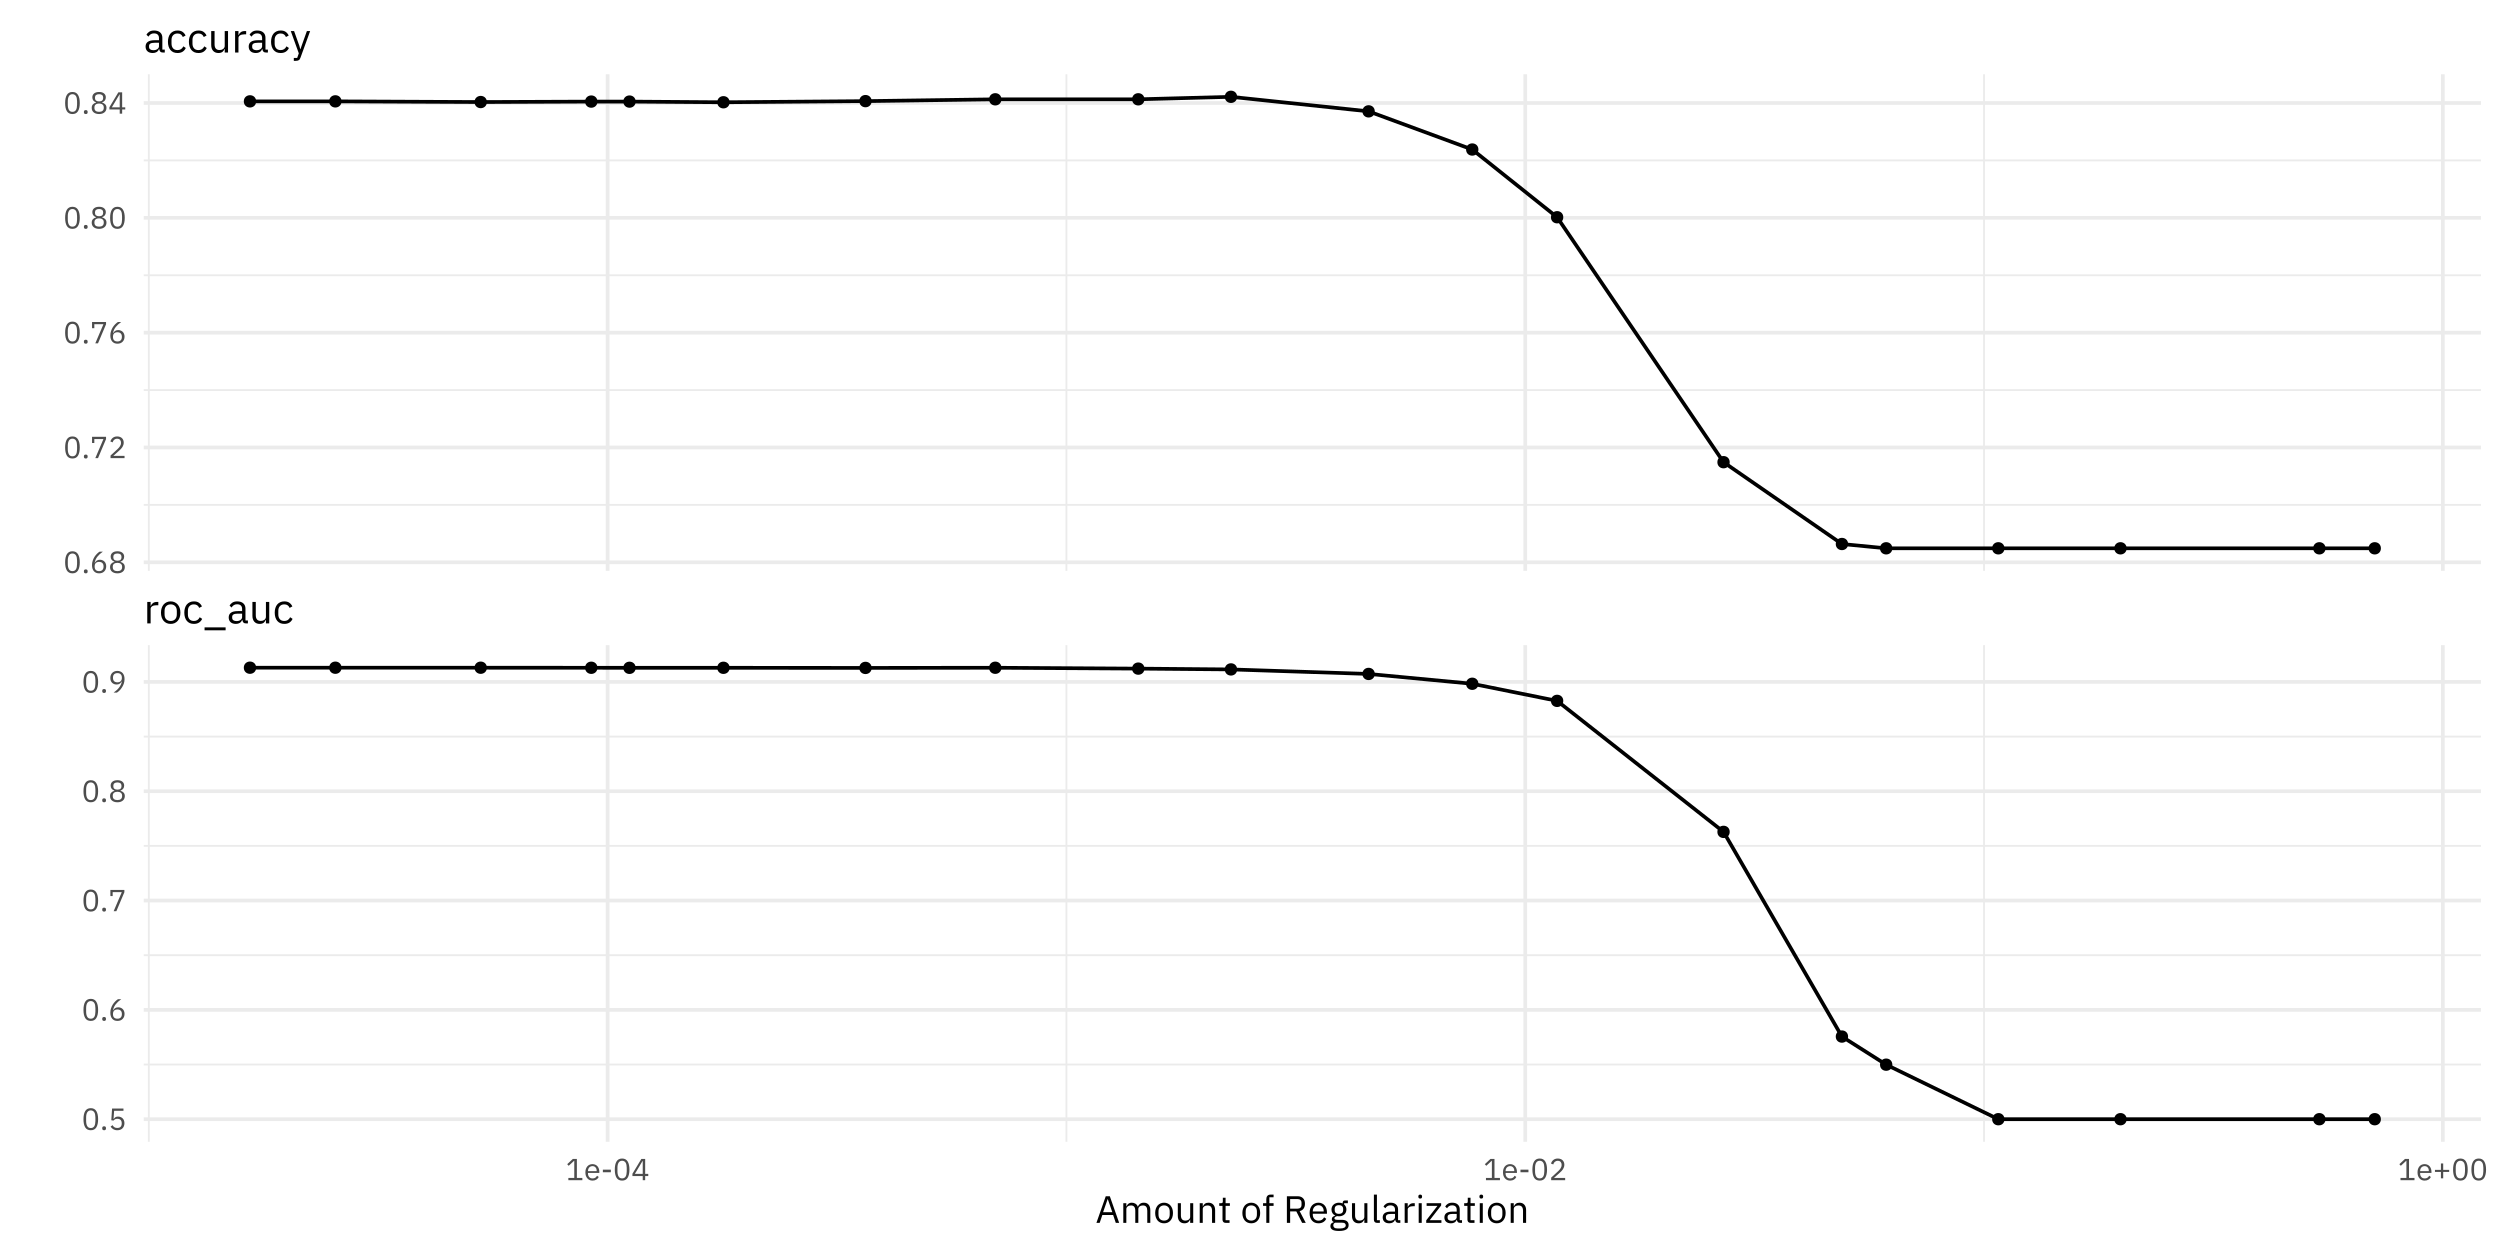<?xml version="1.0" encoding="UTF-8"?>
<svg xmlns="http://www.w3.org/2000/svg" xmlns:xlink="http://www.w3.org/1999/xlink" width="720pt" height="360pt" viewBox="0 0 720 360" version="1.1">
<defs>
<g>
<symbol overflow="visible" id="glyph0-0">
<path style="stroke:none;" d="M 0.391 0 L 0.391 -9.359 L 5.281 -9.359 L 5.281 0 Z M 1.109 -0.719 L 4.562 -0.719 L 4.562 -8.641 L 1.109 -8.641 Z M 1.109 -0.719 "/>
</symbol>
<symbol overflow="visible" id="glyph0-1">
<path style="stroke:none;" d="M 1.016 0 L 1.016 -6.188 L 1.984 -6.188 L 1.984 -5.047 L 2.047 -5.047 C 2.148 -5.348 2.348 -5.613 2.641 -5.844 C 2.93 -6.07 3.328 -6.188 3.828 -6.188 L 4.203 -6.188 L 4.203 -5.234 L 3.641 -5.234 C 3.117 -5.234 2.711 -5.133 2.422 -4.938 C 2.129 -4.738 1.984 -4.492 1.984 -4.203 L 1.984 0 Z M 1.016 0 "/>
</symbol>
<symbol overflow="visible" id="glyph0-2">
<path style="stroke:none;" d="M 3.359 0.141 C 2.941 0.141 2.562 0.066 2.219 -0.078 C 1.875 -0.234 1.578 -0.453 1.328 -0.734 C 1.086 -1.016 0.898 -1.352 0.766 -1.75 C 0.629 -2.156 0.562 -2.602 0.562 -3.094 C 0.562 -3.582 0.629 -4.023 0.766 -4.422 C 0.898 -4.828 1.086 -5.172 1.328 -5.453 C 1.578 -5.734 1.875 -5.953 2.219 -6.109 C 2.562 -6.266 2.941 -6.344 3.359 -6.344 C 3.773 -6.344 4.148 -6.266 4.484 -6.109 C 4.828 -5.953 5.125 -5.734 5.375 -5.453 C 5.625 -5.172 5.816 -4.828 5.953 -4.422 C 6.086 -4.023 6.156 -3.582 6.156 -3.094 C 6.156 -2.602 6.086 -2.156 5.953 -1.75 C 5.816 -1.352 5.625 -1.016 5.375 -0.734 C 5.125 -0.453 4.828 -0.234 4.484 -0.078 C 4.148 0.066 3.773 0.141 3.359 0.141 Z M 3.359 -0.703 C 3.879 -0.703 4.301 -0.863 4.625 -1.188 C 4.957 -1.508 5.125 -2 5.125 -2.656 L 5.125 -3.547 C 5.125 -4.203 4.957 -4.688 4.625 -5 C 4.301 -5.32 3.879 -5.484 3.359 -5.484 C 2.836 -5.484 2.41 -5.32 2.078 -5 C 1.754 -4.688 1.594 -4.203 1.594 -3.547 L 1.594 -2.656 C 1.594 -2 1.754 -1.508 2.078 -1.188 C 2.41 -0.863 2.836 -0.703 3.359 -0.703 Z M 3.359 -0.703 "/>
</symbol>
<symbol overflow="visible" id="glyph0-3">
<path style="stroke:none;" d="M 3.328 0.141 C 2.891 0.141 2.5 0.066 2.156 -0.078 C 1.812 -0.234 1.52 -0.453 1.281 -0.734 C 1.051 -1.016 0.875 -1.352 0.75 -1.75 C 0.625 -2.156 0.562 -2.602 0.562 -3.094 C 0.562 -3.594 0.625 -4.039 0.75 -4.438 C 0.875 -4.844 1.051 -5.18 1.281 -5.453 C 1.52 -5.734 1.812 -5.953 2.156 -6.109 C 2.5 -6.266 2.891 -6.344 3.328 -6.344 C 3.941 -6.344 4.43 -6.207 4.797 -5.938 C 5.172 -5.664 5.453 -5.316 5.641 -4.891 L 4.844 -4.469 C 4.727 -4.789 4.539 -5.039 4.281 -5.219 C 4.031 -5.395 3.711 -5.484 3.328 -5.484 C 3.035 -5.484 2.781 -5.438 2.562 -5.344 C 2.352 -5.25 2.176 -5.117 2.031 -4.953 C 1.883 -4.797 1.773 -4.602 1.703 -4.375 C 1.629 -4.145 1.594 -3.895 1.594 -3.625 L 1.594 -2.562 C 1.594 -2.02 1.738 -1.57 2.031 -1.219 C 2.32 -0.875 2.754 -0.703 3.328 -0.703 C 4.098 -0.703 4.656 -1.062 5 -1.781 L 5.703 -1.312 C 5.504 -0.863 5.207 -0.508 4.812 -0.25 C 4.414 0.008 3.922 0.141 3.328 0.141 Z M 3.328 0.141 "/>
</symbol>
<symbol overflow="visible" id="glyph0-4">
<path style="stroke:none;" d="M 0.359 1.984 L 0.359 1.141 L 6.422 1.141 L 6.422 1.984 Z M 0.359 1.984 "/>
</symbol>
<symbol overflow="visible" id="glyph0-5">
<path style="stroke:none;" d="M 5.516 0 C 5.16 0 4.906 -0.094 4.75 -0.281 C 4.594 -0.477 4.492 -0.723 4.453 -1.016 L 4.391 -1.016 C 4.254 -0.629 4.031 -0.336 3.719 -0.141 C 3.406 0.047 3.035 0.141 2.609 0.141 C 1.953 0.141 1.441 -0.023 1.078 -0.359 C 0.711 -0.691 0.531 -1.148 0.531 -1.734 C 0.531 -2.316 0.742 -2.766 1.172 -3.078 C 1.598 -3.391 2.266 -3.547 3.172 -3.547 L 4.391 -3.547 L 4.391 -4.156 C 4.391 -4.594 4.27 -4.926 4.031 -5.156 C 3.789 -5.395 3.422 -5.516 2.922 -5.516 C 2.547 -5.516 2.234 -5.426 1.984 -5.25 C 1.734 -5.082 1.523 -4.859 1.359 -4.578 L 0.781 -5.125 C 0.945 -5.457 1.211 -5.742 1.578 -5.984 C 1.953 -6.223 2.414 -6.344 2.969 -6.344 C 3.727 -6.344 4.316 -6.156 4.734 -5.781 C 5.148 -5.414 5.359 -4.906 5.359 -4.25 L 5.359 -0.844 L 6.062 -0.844 L 6.062 0 Z M 2.766 -0.672 C 3.004 -0.672 3.223 -0.695 3.422 -0.75 C 3.617 -0.812 3.789 -0.895 3.938 -1 C 4.082 -1.102 4.191 -1.223 4.266 -1.359 C 4.348 -1.492 4.391 -1.641 4.391 -1.797 L 4.391 -2.812 L 3.125 -2.812 C 2.57 -2.812 2.164 -2.734 1.906 -2.578 C 1.656 -2.422 1.531 -2.191 1.531 -1.891 L 1.531 -1.625 C 1.531 -1.32 1.641 -1.086 1.859 -0.922 C 2.086 -0.754 2.391 -0.672 2.766 -0.672 Z M 2.766 -0.672 "/>
</symbol>
<symbol overflow="visible" id="glyph0-6">
<path style="stroke:none;" d="M 4.844 -1.016 L 4.781 -1.016 C 4.719 -0.867 4.641 -0.723 4.547 -0.578 C 4.461 -0.441 4.352 -0.316 4.219 -0.203 C 4.082 -0.098 3.914 -0.016 3.719 0.047 C 3.531 0.109 3.305 0.141 3.047 0.141 C 2.41 0.141 1.898 -0.062 1.516 -0.469 C 1.141 -0.883 0.953 -1.469 0.953 -2.219 L 0.953 -6.188 L 1.922 -6.188 L 1.922 -2.391 C 1.922 -1.273 2.395 -0.719 3.344 -0.719 C 3.531 -0.719 3.711 -0.738 3.891 -0.781 C 4.066 -0.832 4.223 -0.906 4.359 -1 C 4.504 -1.102 4.617 -1.227 4.703 -1.375 C 4.797 -1.52 4.844 -1.695 4.844 -1.906 L 4.844 -6.188 L 5.797 -6.188 L 5.797 0 L 4.844 0 Z M 4.844 -1.016 "/>
</symbol>
<symbol overflow="visible" id="glyph0-7">
<path style="stroke:none;" d="M 4.844 -6.188 L 5.781 -6.188 L 3.016 1.438 C 2.941 1.625 2.867 1.781 2.797 1.906 C 2.723 2.031 2.633 2.125 2.531 2.188 C 2.426 2.258 2.297 2.312 2.141 2.344 C 1.984 2.383 1.797 2.406 1.578 2.406 L 1.078 2.406 L 1.078 1.562 L 2.047 1.562 L 2.516 0.234 L 0.203 -6.188 L 1.156 -6.188 L 2.656 -1.984 L 2.938 -0.969 L 3 -0.969 L 3.344 -1.984 Z M 4.844 -6.188 "/>
</symbol>
<symbol overflow="visible" id="glyph1-0">
<path style="stroke:none;" d="M 0.281 0 L 0.281 -6.859 L 3.875 -6.859 L 3.875 0 Z M 0.812 -0.531 L 3.344 -0.531 L 3.344 -6.328 L 0.812 -6.328 Z M 0.812 -0.531 "/>
</symbol>
<symbol overflow="visible" id="glyph1-1">
<path style="stroke:none;" d="M 0.781 0 L 0.781 -0.656 L 2.484 -0.656 L 2.484 -5.594 L 2.422 -5.594 L 0.875 -4.156 L 0.453 -4.625 L 2.078 -6.141 L 3.234 -6.141 L 3.234 -0.656 L 4.812 -0.656 L 4.812 0 Z M 0.781 0 "/>
</symbol>
<symbol overflow="visible" id="glyph1-2">
<path style="stroke:none;" d="M 2.453 0.109 C 2.141 0.109 1.859 0.051 1.609 -0.062 C 1.359 -0.176 1.145 -0.336 0.969 -0.547 C 0.789 -0.754 0.648 -1 0.547 -1.281 C 0.453 -1.57 0.406 -1.898 0.406 -2.266 C 0.406 -2.629 0.453 -2.957 0.547 -3.25 C 0.648 -3.539 0.789 -3.789 0.969 -4 C 1.145 -4.207 1.359 -4.363 1.609 -4.469 C 1.859 -4.582 2.141 -4.641 2.453 -4.641 C 2.754 -4.641 3.023 -4.582 3.266 -4.469 C 3.516 -4.363 3.723 -4.211 3.891 -4.016 C 4.055 -3.816 4.188 -3.582 4.281 -3.312 C 4.375 -3.039 4.422 -2.742 4.422 -2.422 L 4.422 -2.094 L 1.156 -2.094 L 1.156 -1.875 C 1.156 -1.688 1.188 -1.508 1.25 -1.344 C 1.312 -1.176 1.398 -1.031 1.516 -0.906 C 1.629 -0.781 1.77 -0.68 1.938 -0.609 C 2.102 -0.547 2.289 -0.516 2.5 -0.516 C 2.781 -0.516 3.031 -0.582 3.25 -0.719 C 3.469 -0.852 3.633 -1.047 3.75 -1.297 L 4.25 -0.938 C 4.102 -0.625 3.875 -0.367 3.562 -0.172 C 3.25 0.016 2.879 0.109 2.453 0.109 Z M 2.453 -4.062 C 2.254 -4.062 2.078 -4.023 1.922 -3.953 C 1.766 -3.891 1.629 -3.797 1.516 -3.672 C 1.398 -3.547 1.312 -3.398 1.25 -3.234 C 1.188 -3.066 1.156 -2.883 1.156 -2.688 L 1.156 -2.625 L 3.656 -2.625 L 3.656 -2.719 C 3.656 -3.125 3.547 -3.445 3.328 -3.688 C 3.109 -3.938 2.816 -4.062 2.453 -4.062 Z M 2.453 -4.062 "/>
</symbol>
<symbol overflow="visible" id="glyph1-3">
<path style="stroke:none;" d="M 0.609 -2.297 L 0.609 -3.047 L 2.906 -3.047 L 2.906 -2.297 Z M 0.609 -2.297 "/>
</symbol>
<symbol overflow="visible" id="glyph1-4">
<path style="stroke:none;" d="M 2.641 0.109 C 1.91 0.109 1.375 -0.164 1.031 -0.719 C 0.695 -1.281 0.531 -2.062 0.531 -3.062 C 0.531 -4.07 0.695 -4.852 1.031 -5.406 C 1.375 -5.969 1.91 -6.25 2.641 -6.25 C 3.367 -6.25 3.898 -5.969 4.234 -5.406 C 4.578 -4.852 4.75 -4.07 4.75 -3.062 C 4.75 -2.062 4.578 -1.281 4.234 -0.719 C 3.898 -0.164 3.367 0.109 2.641 0.109 Z M 2.641 -0.531 C 2.879 -0.531 3.082 -0.578 3.25 -0.672 C 3.426 -0.773 3.566 -0.914 3.672 -1.094 C 3.773 -1.281 3.848 -1.5 3.891 -1.75 C 3.941 -2 3.969 -2.27 3.969 -2.562 L 3.969 -3.578 C 3.969 -3.867 3.941 -4.141 3.891 -4.391 C 3.848 -4.641 3.773 -4.852 3.672 -5.031 C 3.566 -5.207 3.426 -5.348 3.25 -5.453 C 3.082 -5.555 2.879 -5.609 2.641 -5.609 C 2.398 -5.609 2.191 -5.555 2.016 -5.453 C 1.848 -5.348 1.711 -5.207 1.609 -5.031 C 1.504 -4.852 1.426 -4.641 1.375 -4.391 C 1.32 -4.141 1.297 -3.867 1.297 -3.578 L 1.297 -2.562 C 1.297 -2.27 1.32 -2 1.375 -1.75 C 1.426 -1.5 1.504 -1.281 1.609 -1.094 C 1.711 -0.914 1.848 -0.773 2.016 -0.672 C 2.191 -0.578 2.398 -0.531 2.641 -0.531 Z M 2.641 -0.531 "/>
</symbol>
<symbol overflow="visible" id="glyph1-5">
<path style="stroke:none;" d="M 3.297 0 L 3.297 -1.203 L 0.328 -1.203 L 0.328 -1.859 L 2.906 -6.141 L 4 -6.141 L 4 -1.828 L 4.891 -1.828 L 4.891 -1.203 L 4 -1.203 L 4 0 Z M 1.031 -1.828 L 3.297 -1.828 L 3.297 -5.562 L 3.25 -5.562 Z M 1.031 -1.828 "/>
</symbol>
<symbol overflow="visible" id="glyph1-6">
<path style="stroke:none;" d="M 4.688 0 L 0.656 0 L 0.656 -0.75 L 2.672 -2.609 C 2.953 -2.867 3.188 -3.145 3.375 -3.438 C 3.57 -3.738 3.672 -4.039 3.672 -4.344 L 3.672 -4.438 C 3.672 -4.781 3.578 -5.055 3.391 -5.266 C 3.203 -5.484 2.922 -5.594 2.547 -5.594 C 2.359 -5.594 2.191 -5.562 2.047 -5.5 C 1.91 -5.445 1.789 -5.375 1.688 -5.281 C 1.582 -5.188 1.492 -5.078 1.422 -4.953 C 1.359 -4.828 1.305 -4.691 1.266 -4.547 L 0.609 -4.797 C 0.66 -4.984 0.738 -5.16 0.844 -5.328 C 0.945 -5.504 1.078 -5.66 1.234 -5.797 C 1.391 -5.93 1.578 -6.039 1.797 -6.125 C 2.016 -6.207 2.273 -6.25 2.578 -6.25 C 2.879 -6.25 3.145 -6.203 3.375 -6.109 C 3.613 -6.023 3.812 -5.898 3.969 -5.734 C 4.125 -5.578 4.242 -5.391 4.328 -5.172 C 4.41 -4.961 4.453 -4.723 4.453 -4.453 C 4.453 -4.211 4.414 -3.988 4.344 -3.781 C 4.281 -3.582 4.191 -3.391 4.078 -3.203 C 3.961 -3.016 3.82 -2.832 3.656 -2.656 C 3.488 -2.488 3.305 -2.316 3.109 -2.141 L 1.453 -0.656 L 4.688 -0.656 Z M 4.688 0 "/>
</symbol>
<symbol overflow="visible" id="glyph1-7">
<path style="stroke:none;" d="M 2.312 -0.547 L 2.312 -2.391 L 0.594 -2.391 L 0.594 -2.984 L 2.312 -2.984 L 2.312 -4.828 L 2.969 -4.828 L 2.969 -2.984 L 4.688 -2.984 L 4.688 -2.391 L 2.969 -2.391 L 2.969 -0.547 Z M 2.312 -0.547 "/>
</symbol>
<symbol overflow="visible" id="glyph1-8">
<path style="stroke:none;" d="M 1.203 0.109 C 1.016 0.109 0.875 0.062 0.781 -0.031 C 0.695 -0.125 0.656 -0.25 0.656 -0.406 L 0.656 -0.516 C 0.656 -0.672 0.695 -0.797 0.781 -0.891 C 0.875 -0.984 1.016 -1.031 1.203 -1.031 C 1.391 -1.031 1.523 -0.984 1.609 -0.891 C 1.691 -0.797 1.734 -0.672 1.734 -0.516 L 1.734 -0.406 C 1.734 -0.25 1.691 -0.125 1.609 -0.031 C 1.523 0.062 1.391 0.109 1.203 0.109 Z M 1.203 0.109 "/>
</symbol>
<symbol overflow="visible" id="glyph1-9">
<path style="stroke:none;" d="M 2.641 0.109 C 2.328 0.109 2.039 0.055 1.781 -0.047 C 1.531 -0.16 1.316 -0.316 1.141 -0.516 C 0.961 -0.723 0.828 -0.973 0.734 -1.266 C 0.641 -1.555 0.594 -1.883 0.594 -2.25 C 0.594 -2.707 0.66 -3.133 0.797 -3.531 C 0.93 -3.938 1.102 -4.305 1.312 -4.641 C 1.531 -4.973 1.766 -5.266 2.016 -5.516 C 2.273 -5.773 2.531 -5.984 2.781 -6.141 L 3.734 -6.141 C 3.398 -5.898 3.102 -5.664 2.844 -5.438 C 2.594 -5.207 2.367 -4.969 2.172 -4.719 C 1.973 -4.469 1.805 -4.203 1.672 -3.922 C 1.547 -3.641 1.441 -3.316 1.359 -2.953 L 1.406 -2.938 C 1.551 -3.188 1.738 -3.395 1.969 -3.562 C 2.195 -3.727 2.5 -3.812 2.875 -3.812 C 3.133 -3.812 3.375 -3.766 3.594 -3.672 C 3.82 -3.586 4.016 -3.461 4.172 -3.297 C 4.336 -3.141 4.461 -2.941 4.547 -2.703 C 4.641 -2.473 4.688 -2.211 4.688 -1.922 C 4.688 -1.629 4.641 -1.359 4.547 -1.109 C 4.453 -0.859 4.312 -0.641 4.125 -0.453 C 3.945 -0.273 3.734 -0.133 3.484 -0.031 C 3.234 0.062 2.953 0.109 2.641 0.109 Z M 2.641 -0.531 C 3.047 -0.531 3.359 -0.641 3.578 -0.859 C 3.805 -1.086 3.922 -1.41 3.922 -1.828 L 3.922 -1.906 C 3.922 -2.32 3.805 -2.641 3.578 -2.859 C 3.359 -3.078 3.047 -3.188 2.641 -3.188 C 2.234 -3.188 1.914 -3.078 1.688 -2.859 C 1.469 -2.641 1.359 -2.32 1.359 -1.906 L 1.359 -1.828 C 1.359 -1.41 1.469 -1.086 1.688 -0.859 C 1.914 -0.641 2.234 -0.531 2.641 -0.531 Z M 2.641 -0.531 "/>
</symbol>
<symbol overflow="visible" id="glyph1-10">
<path style="stroke:none;" d="M 2.641 0.109 C 2.285 0.109 1.973 0.062 1.703 -0.031 C 1.441 -0.125 1.223 -0.25 1.047 -0.406 C 0.867 -0.562 0.734 -0.75 0.641 -0.969 C 0.555 -1.188 0.516 -1.422 0.516 -1.672 C 0.516 -2.098 0.629 -2.43 0.859 -2.672 C 1.086 -2.922 1.383 -3.094 1.75 -3.188 L 1.75 -3.266 C 1.426 -3.379 1.164 -3.555 0.969 -3.797 C 0.781 -4.047 0.688 -4.348 0.688 -4.703 C 0.688 -5.172 0.859 -5.547 1.203 -5.828 C 1.547 -6.109 2.023 -6.25 2.641 -6.25 C 3.254 -6.25 3.727 -6.109 4.062 -5.828 C 4.406 -5.547 4.578 -5.172 4.578 -4.703 C 4.578 -4.348 4.484 -4.047 4.297 -3.797 C 4.109 -3.555 3.852 -3.379 3.531 -3.266 L 3.531 -3.188 C 3.895 -3.094 4.191 -2.922 4.422 -2.672 C 4.648 -2.43 4.766 -2.098 4.766 -1.672 C 4.766 -1.422 4.719 -1.188 4.625 -0.969 C 4.539 -0.75 4.406 -0.562 4.219 -0.406 C 4.039 -0.25 3.82 -0.125 3.562 -0.031 C 3.301 0.062 2.992 0.109 2.641 0.109 Z M 2.641 -0.531 C 3.066 -0.531 3.395 -0.625 3.625 -0.812 C 3.863 -1.008 3.984 -1.285 3.984 -1.641 L 3.984 -1.828 C 3.984 -2.172 3.863 -2.438 3.625 -2.625 C 3.395 -2.82 3.066 -2.922 2.641 -2.922 C 2.211 -2.922 1.879 -2.82 1.641 -2.625 C 1.41 -2.438 1.297 -2.172 1.297 -1.828 L 1.297 -1.641 C 1.297 -1.285 1.41 -1.008 1.641 -0.812 C 1.879 -0.625 2.211 -0.531 2.641 -0.531 Z M 2.641 -3.531 C 3.023 -3.531 3.316 -3.613 3.516 -3.781 C 3.711 -3.945 3.812 -4.188 3.812 -4.5 L 3.812 -4.641 C 3.812 -4.953 3.711 -5.191 3.516 -5.359 C 3.316 -5.523 3.023 -5.609 2.641 -5.609 C 2.254 -5.609 1.957 -5.523 1.75 -5.359 C 1.551 -5.191 1.453 -4.953 1.453 -4.641 L 1.453 -4.5 C 1.453 -4.188 1.551 -3.945 1.75 -3.781 C 1.957 -3.613 2.254 -3.531 2.641 -3.531 Z M 2.641 -3.531 "/>
</symbol>
<symbol overflow="visible" id="glyph1-11">
<path style="stroke:none;" d="M 1.547 0 L 3.891 -5.5 L 1.266 -5.5 L 1.266 -4.359 L 0.609 -4.359 L 0.609 -6.141 L 4.641 -6.141 L 4.641 -5.484 L 2.328 0 Z M 1.547 0 "/>
</symbol>
<symbol overflow="visible" id="glyph1-12">
<path style="stroke:none;" d="M 4.375 -5.484 L 1.688 -5.484 L 1.516 -3.156 L 1.578 -3.156 C 1.723 -3.352 1.883 -3.516 2.062 -3.641 C 2.25 -3.766 2.504 -3.828 2.828 -3.828 C 3.098 -3.828 3.344 -3.781 3.562 -3.688 C 3.781 -3.602 3.973 -3.477 4.141 -3.312 C 4.305 -3.156 4.43 -2.957 4.516 -2.719 C 4.609 -2.488 4.656 -2.223 4.656 -1.922 C 4.656 -1.629 4.609 -1.359 4.516 -1.109 C 4.422 -0.859 4.285 -0.641 4.109 -0.453 C 3.93 -0.273 3.711 -0.133 3.453 -0.031 C 3.203 0.062 2.914 0.109 2.594 0.109 C 2.332 0.109 2.102 0.078 1.906 0.016 C 1.719 -0.047 1.547 -0.125 1.391 -0.219 C 1.234 -0.32 1.098 -0.43 0.984 -0.547 C 0.867 -0.672 0.766 -0.801 0.672 -0.938 L 1.234 -1.359 C 1.305 -1.234 1.383 -1.117 1.469 -1.016 C 1.551 -0.922 1.645 -0.836 1.75 -0.766 C 1.852 -0.703 1.973 -0.648 2.109 -0.609 C 2.242 -0.566 2.406 -0.547 2.594 -0.547 C 3.02 -0.547 3.336 -0.656 3.547 -0.875 C 3.766 -1.102 3.875 -1.422 3.875 -1.828 L 3.875 -1.922 C 3.875 -2.328 3.766 -2.641 3.547 -2.859 C 3.336 -3.078 3.02 -3.188 2.594 -3.188 C 2.312 -3.188 2.086 -3.133 1.922 -3.031 C 1.766 -2.938 1.625 -2.816 1.5 -2.672 L 0.875 -2.766 L 1.094 -6.141 L 4.375 -6.141 Z M 4.375 -5.484 "/>
</symbol>
<symbol overflow="visible" id="glyph1-13">
<path style="stroke:none;" d="M 4.688 -3.891 C 4.688 -3.43 4.617 -3 4.484 -2.594 C 4.348 -2.195 4.172 -1.832 3.953 -1.5 C 3.742 -1.164 3.508 -0.867 3.25 -0.609 C 3 -0.359 2.75 -0.156 2.5 0 L 1.547 0 C 1.879 -0.238 2.172 -0.473 2.422 -0.703 C 2.68 -0.93 2.906 -1.172 3.094 -1.422 C 3.289 -1.672 3.457 -1.938 3.594 -2.219 C 3.727 -2.5 3.836 -2.82 3.922 -3.188 L 3.875 -3.203 C 3.727 -2.953 3.539 -2.742 3.312 -2.578 C 3.082 -2.41 2.781 -2.328 2.406 -2.328 C 2.133 -2.328 1.891 -2.367 1.672 -2.453 C 1.453 -2.547 1.258 -2.672 1.094 -2.828 C 0.938 -2.992 0.812 -3.191 0.719 -3.422 C 0.633 -3.66 0.594 -3.926 0.594 -4.219 C 0.594 -4.508 0.641 -4.781 0.734 -5.031 C 0.828 -5.281 0.961 -5.492 1.141 -5.672 C 1.328 -5.859 1.539 -6 1.781 -6.094 C 2.031 -6.195 2.312 -6.25 2.625 -6.25 C 2.945 -6.25 3.234 -6.191 3.484 -6.078 C 3.742 -5.973 3.961 -5.816 4.141 -5.609 C 4.316 -5.41 4.453 -5.164 4.547 -4.875 C 4.641 -4.582 4.688 -4.254 4.688 -3.891 Z M 2.641 -2.953 C 3.047 -2.953 3.359 -3.062 3.578 -3.281 C 3.805 -3.5 3.922 -3.816 3.922 -4.234 L 3.922 -4.312 C 3.922 -4.727 3.805 -5.047 3.578 -5.266 C 3.359 -5.492 3.047 -5.609 2.641 -5.609 C 2.234 -5.609 1.914 -5.492 1.688 -5.266 C 1.469 -5.047 1.359 -4.727 1.359 -4.312 L 1.359 -4.234 C 1.359 -3.816 1.469 -3.5 1.688 -3.281 C 1.914 -3.062 2.234 -2.953 2.641 -2.953 Z M 2.641 -2.953 "/>
</symbol>
<symbol overflow="visible" id="glyph2-0">
<path style="stroke:none;" d="M 0.359 0 L 0.359 -8.578 L 4.844 -8.578 L 4.844 0 Z M 1.016 -0.656 L 4.188 -0.656 L 4.188 -7.922 L 1.016 -7.922 Z M 1.016 -0.656 "/>
</symbol>
<symbol overflow="visible" id="glyph2-1">
<path style="stroke:none;" d="M 5.828 0 L 5.062 -2.266 L 1.953 -2.266 L 1.188 0 L 0.25 0 L 2.938 -7.672 L 4.109 -7.672 L 6.797 0 Z M 3.531 -6.812 L 3.469 -6.812 L 2.172 -3.078 L 4.828 -3.078 Z M 3.531 -6.812 "/>
</symbol>
<symbol overflow="visible" id="glyph2-2">
<path style="stroke:none;" d="M 0.938 0 L 0.938 -5.672 L 1.812 -5.672 L 1.812 -4.75 L 1.859 -4.75 C 1.922 -4.895 1.992 -5.031 2.078 -5.156 C 2.172 -5.289 2.273 -5.406 2.391 -5.5 C 2.516 -5.594 2.656 -5.664 2.812 -5.719 C 2.977 -5.781 3.172 -5.812 3.391 -5.812 C 3.766 -5.812 4.109 -5.719 4.422 -5.531 C 4.734 -5.352 4.969 -5.062 5.125 -4.656 L 5.141 -4.656 C 5.242 -4.957 5.438 -5.223 5.719 -5.453 C 6.008 -5.691 6.395 -5.812 6.875 -5.812 C 7.457 -5.812 7.91 -5.617 8.234 -5.234 C 8.555 -4.859 8.719 -4.328 8.719 -3.641 L 8.719 0 L 7.844 0 L 7.844 -3.484 C 7.844 -3.992 7.742 -4.375 7.547 -4.625 C 7.348 -4.883 7.031 -5.016 6.594 -5.016 C 6.426 -5.016 6.258 -4.992 6.094 -4.953 C 5.938 -4.91 5.797 -4.844 5.672 -4.75 C 5.547 -4.664 5.445 -4.555 5.375 -4.422 C 5.301 -4.285 5.266 -4.125 5.266 -3.938 L 5.266 0 L 4.391 0 L 4.391 -3.484 C 4.391 -3.992 4.289 -4.375 4.094 -4.625 C 3.895 -4.883 3.586 -5.016 3.172 -5.016 C 2.992 -5.016 2.82 -4.992 2.656 -4.953 C 2.5 -4.91 2.359 -4.844 2.234 -4.75 C 2.109 -4.664 2.004 -4.555 1.922 -4.422 C 1.848 -4.285 1.812 -4.125 1.812 -3.938 L 1.812 0 Z M 0.938 0 "/>
</symbol>
<symbol overflow="visible" id="glyph2-3">
<path style="stroke:none;" d="M 3.078 0.125 C 2.703 0.125 2.352 0.055 2.031 -0.078 C 1.719 -0.211 1.445 -0.41 1.219 -0.672 C 1 -0.93 0.828 -1.242 0.703 -1.609 C 0.578 -1.973 0.516 -2.383 0.516 -2.844 C 0.516 -3.289 0.578 -3.695 0.703 -4.062 C 0.828 -4.426 1 -4.738 1.219 -5 C 1.445 -5.258 1.719 -5.457 2.031 -5.594 C 2.352 -5.738 2.703 -5.812 3.078 -5.812 C 3.461 -5.812 3.812 -5.738 4.125 -5.594 C 4.438 -5.457 4.703 -5.258 4.922 -5 C 5.148 -4.738 5.328 -4.426 5.453 -4.062 C 5.578 -3.695 5.641 -3.289 5.641 -2.844 C 5.641 -2.383 5.578 -1.973 5.453 -1.609 C 5.328 -1.242 5.148 -0.93 4.922 -0.672 C 4.703 -0.41 4.438 -0.211 4.125 -0.078 C 3.812 0.055 3.461 0.125 3.078 0.125 Z M 3.078 -0.656 C 3.555 -0.656 3.945 -0.801 4.25 -1.094 C 4.551 -1.383 4.703 -1.832 4.703 -2.438 L 4.703 -3.25 C 4.703 -3.844 4.551 -4.285 4.25 -4.578 C 3.945 -4.879 3.555 -5.031 3.078 -5.031 C 2.598 -5.031 2.207 -4.879 1.906 -4.578 C 1.613 -4.285 1.469 -3.844 1.469 -3.25 L 1.469 -2.438 C 1.469 -1.832 1.613 -1.383 1.906 -1.094 C 2.207 -0.801 2.598 -0.656 3.078 -0.656 Z M 3.078 -0.656 "/>
</symbol>
<symbol overflow="visible" id="glyph2-4">
<path style="stroke:none;" d="M 4.438 -0.922 L 4.391 -0.922 C 4.328 -0.785 4.254 -0.656 4.172 -0.531 C 4.086 -0.406 3.984 -0.289 3.859 -0.188 C 3.734 -0.094 3.582 -0.02 3.406 0.031 C 3.227 0.094 3.023 0.125 2.797 0.125 C 2.203 0.125 1.734 -0.062 1.391 -0.438 C 1.047 -0.812 0.875 -1.344 0.875 -2.031 L 0.875 -5.672 L 1.766 -5.672 L 1.766 -2.188 C 1.766 -1.164 2.195 -0.656 3.062 -0.656 C 3.238 -0.656 3.406 -0.676 3.562 -0.719 C 3.727 -0.77 3.875 -0.836 4 -0.922 C 4.133 -1.016 4.238 -1.129 4.312 -1.266 C 4.395 -1.398 4.438 -1.562 4.438 -1.75 L 4.438 -5.672 L 5.312 -5.672 L 5.312 0 L 4.438 0 Z M 4.438 -0.922 "/>
</symbol>
<symbol overflow="visible" id="glyph2-5">
<path style="stroke:none;" d="M 0.938 0 L 0.938 -5.672 L 1.812 -5.672 L 1.812 -4.75 L 1.859 -4.75 C 1.992 -5.07 2.188 -5.328 2.438 -5.516 C 2.695 -5.711 3.039 -5.812 3.469 -5.812 C 4.051 -5.812 4.516 -5.617 4.859 -5.234 C 5.203 -4.859 5.375 -4.328 5.375 -3.641 L 5.375 0 L 4.484 0 L 4.484 -3.484 C 4.484 -4.504 4.055 -5.016 3.203 -5.016 C 3.023 -5.016 2.852 -4.992 2.688 -4.953 C 2.52 -4.91 2.367 -4.844 2.234 -4.75 C 2.109 -4.664 2.004 -4.555 1.922 -4.422 C 1.848 -4.285 1.812 -4.125 1.812 -3.938 L 1.812 0 Z M 0.938 0 "/>
</symbol>
<symbol overflow="visible" id="glyph2-6">
<path style="stroke:none;" d="M 2.188 0 C 1.883 0 1.648 -0.082 1.484 -0.25 C 1.328 -0.426 1.25 -0.656 1.25 -0.938 L 1.25 -4.906 L 0.312 -4.906 L 0.312 -5.672 L 0.844 -5.672 C 1.039 -5.672 1.172 -5.707 1.234 -5.781 C 1.305 -5.863 1.344 -6 1.344 -6.188 L 1.344 -7.25 L 2.141 -7.25 L 2.141 -5.672 L 3.375 -5.672 L 3.375 -4.906 L 2.141 -4.906 L 2.141 -0.766 L 3.281 -0.766 L 3.281 0 Z M 2.188 0 "/>
</symbol>
<symbol overflow="visible" id="glyph2-7">
<path style="stroke:none;" d=""/>
</symbol>
<symbol overflow="visible" id="glyph2-8">
<path style="stroke:none;" d="M 1.25 -4.906 L 0.312 -4.906 L 0.312 -5.672 L 1.25 -5.672 L 1.25 -6.812 C 1.25 -7.207 1.348 -7.523 1.547 -7.766 C 1.754 -8.016 2.066 -8.141 2.484 -8.141 L 3.344 -8.141 L 3.344 -7.375 L 2.125 -7.375 L 2.125 -5.672 L 3.344 -5.672 L 3.344 -4.906 L 2.125 -4.906 L 2.125 0 L 1.25 0 Z M 1.25 -4.906 "/>
</symbol>
<symbol overflow="visible" id="glyph2-9">
<path style="stroke:none;" d="M 1.953 0 L 1.016 0 L 1.016 -7.672 L 4.078 -7.672 C 4.754 -7.672 5.281 -7.484 5.656 -7.109 C 6.031 -6.742 6.219 -6.207 6.219 -5.5 C 6.219 -4.938 6.086 -4.473 5.828 -4.109 C 5.566 -3.742 5.188 -3.504 4.688 -3.391 L 6.453 0 L 5.406 0 L 3.734 -3.297 L 1.953 -3.297 Z M 4.078 -4.094 C 4.441 -4.094 4.723 -4.188 4.922 -4.375 C 5.129 -4.562 5.234 -4.832 5.234 -5.188 L 5.234 -5.766 C 5.234 -6.117 5.129 -6.391 4.922 -6.578 C 4.723 -6.766 4.441 -6.859 4.078 -6.859 L 1.953 -6.859 L 1.953 -4.094 Z M 4.078 -4.094 "/>
</symbol>
<symbol overflow="visible" id="glyph2-10">
<path style="stroke:none;" d="M 3.062 0.125 C 2.676 0.125 2.328 0.055 2.016 -0.078 C 1.703 -0.211 1.43 -0.41 1.203 -0.672 C 0.984 -0.93 0.812 -1.242 0.688 -1.609 C 0.57 -1.973 0.516 -2.383 0.516 -2.844 C 0.516 -3.289 0.57 -3.695 0.688 -4.062 C 0.812 -4.426 0.984 -4.738 1.203 -5 C 1.43 -5.258 1.703 -5.457 2.016 -5.594 C 2.328 -5.738 2.676 -5.812 3.062 -5.812 C 3.445 -5.812 3.789 -5.738 4.094 -5.594 C 4.395 -5.457 4.648 -5.266 4.859 -5.016 C 5.078 -4.773 5.238 -4.484 5.344 -4.141 C 5.457 -3.805 5.516 -3.438 5.516 -3.031 L 5.516 -2.625 L 1.438 -2.625 L 1.438 -2.359 C 1.438 -2.109 1.473 -1.879 1.547 -1.672 C 1.629 -1.461 1.738 -1.281 1.875 -1.125 C 2.02 -0.977 2.195 -0.859 2.406 -0.766 C 2.625 -0.68 2.863 -0.641 3.125 -0.641 C 3.477 -0.641 3.789 -0.723 4.062 -0.891 C 4.332 -1.055 4.539 -1.297 4.688 -1.609 L 5.312 -1.172 C 5.125 -0.773 4.836 -0.457 4.453 -0.219 C 4.066 0.008 3.602 0.125 3.062 0.125 Z M 3.062 -5.078 C 2.82 -5.078 2.602 -5.031 2.406 -4.938 C 2.207 -4.852 2.035 -4.734 1.891 -4.578 C 1.754 -4.43 1.645 -4.254 1.562 -4.047 C 1.477 -3.836 1.438 -3.609 1.438 -3.359 L 1.438 -3.281 L 4.578 -3.281 L 4.578 -3.406 C 4.578 -3.906 4.438 -4.305 4.156 -4.609 C 3.883 -4.922 3.52 -5.078 3.062 -5.078 Z M 3.062 -5.078 "/>
</symbol>
<symbol overflow="visible" id="glyph2-11">
<path style="stroke:none;" d="M 5.719 0.625 C 5.719 1.207 5.488 1.633 5.031 1.906 C 4.57 2.188 3.883 2.328 2.969 2.328 C 2.082 2.328 1.441 2.207 1.047 1.969 C 0.66 1.727 0.469 1.383 0.469 0.938 C 0.469 0.625 0.547 0.379 0.703 0.203 C 0.867 0.035 1.094 -0.086 1.375 -0.172 L 1.375 -0.281 C 1.039 -0.445 0.875 -0.711 0.875 -1.078 C 0.875 -1.359 0.961 -1.57 1.141 -1.719 C 1.328 -1.875 1.562 -1.988 1.844 -2.062 L 1.844 -2.109 C 1.508 -2.273 1.25 -2.504 1.062 -2.797 C 0.875 -3.098 0.781 -3.445 0.781 -3.844 C 0.781 -4.133 0.832 -4.398 0.938 -4.641 C 1.039 -4.879 1.188 -5.082 1.375 -5.25 C 1.562 -5.426 1.785 -5.562 2.047 -5.656 C 2.305 -5.758 2.598 -5.812 2.922 -5.812 C 3.316 -5.812 3.676 -5.738 4 -5.594 L 4 -5.688 C 4 -5.906 4.047 -6.086 4.141 -6.234 C 4.242 -6.379 4.414 -6.453 4.656 -6.453 L 5.5 -6.453 L 5.5 -5.672 L 4.422 -5.672 L 4.422 -5.312 C 4.629 -5.133 4.789 -4.922 4.906 -4.672 C 5.02 -4.43 5.078 -4.156 5.078 -3.844 C 5.078 -3.562 5.023 -3.297 4.922 -3.047 C 4.816 -2.805 4.672 -2.598 4.484 -2.422 C 4.297 -2.254 4.066 -2.125 3.797 -2.031 C 3.535 -1.938 3.242 -1.891 2.922 -1.891 C 2.742 -1.891 2.562 -1.91 2.375 -1.953 C 2.188 -1.898 2.016 -1.82 1.859 -1.719 C 1.703 -1.625 1.625 -1.488 1.625 -1.312 C 1.625 -1.145 1.703 -1.031 1.859 -0.969 C 2.023 -0.906 2.238 -0.875 2.5 -0.875 L 3.703 -0.875 C 4.41 -0.875 4.922 -0.738 5.234 -0.469 C 5.555 -0.207 5.719 0.156 5.719 0.625 Z M 4.891 0.688 C 4.891 0.469 4.801 0.285 4.625 0.141 C 4.457 0.004 4.156 -0.062 3.719 -0.062 L 1.828 -0.062 C 1.473 0.102 1.297 0.363 1.297 0.719 C 1.297 0.969 1.391 1.176 1.578 1.344 C 1.766 1.52 2.082 1.609 2.531 1.609 L 3.344 1.609 C 3.832 1.609 4.211 1.531 4.484 1.375 C 4.754 1.227 4.891 1 4.891 0.688 Z M 2.922 -2.594 C 3.297 -2.594 3.594 -2.68 3.812 -2.859 C 4.031 -3.047 4.141 -3.328 4.141 -3.703 L 4.141 -4 C 4.141 -4.375 4.031 -4.648 3.812 -4.828 C 3.594 -5.016 3.297 -5.109 2.922 -5.109 C 2.547 -5.109 2.25 -5.016 2.031 -4.828 C 1.812 -4.648 1.703 -4.375 1.703 -4 L 1.703 -3.703 C 1.703 -3.328 1.812 -3.047 2.031 -2.859 C 2.25 -2.68 2.547 -2.594 2.922 -2.594 Z M 2.922 -2.594 "/>
</symbol>
<symbol overflow="visible" id="glyph2-12">
<path style="stroke:none;" d="M 1.875 0 C 1.562 0 1.328 -0.082 1.172 -0.25 C 1.016 -0.426 0.938 -0.645 0.938 -0.906 L 0.938 -8.141 L 1.812 -8.141 L 1.812 -0.766 L 2.656 -0.766 L 2.656 0 Z M 1.875 0 "/>
</symbol>
<symbol overflow="visible" id="glyph2-13">
<path style="stroke:none;" d="M 5.062 0 C 4.727 0 4.488 -0.086 4.344 -0.266 C 4.207 -0.441 4.117 -0.66 4.078 -0.922 L 4.031 -0.922 C 3.906 -0.566 3.695 -0.301 3.406 -0.125 C 3.125 0.039 2.785 0.125 2.391 0.125 C 1.785 0.125 1.316 -0.023 0.984 -0.328 C 0.648 -0.641 0.484 -1.055 0.484 -1.578 C 0.484 -2.117 0.676 -2.531 1.062 -2.812 C 1.457 -3.102 2.07 -3.25 2.906 -3.25 L 4.031 -3.25 L 4.031 -3.812 C 4.031 -4.207 3.914 -4.508 3.688 -4.719 C 3.469 -4.938 3.133 -5.047 2.688 -5.047 C 2.344 -5.047 2.051 -4.969 1.812 -4.812 C 1.582 -4.664 1.395 -4.461 1.25 -4.203 L 0.719 -4.703 C 0.875 -5.004 1.117 -5.266 1.453 -5.484 C 1.785 -5.703 2.211 -5.812 2.734 -5.812 C 3.422 -5.812 3.953 -5.641 4.328 -5.297 C 4.711 -4.961 4.906 -4.492 4.906 -3.891 L 4.906 -0.766 L 5.562 -0.766 L 5.562 0 Z M 2.531 -0.609 C 2.75 -0.609 2.945 -0.633 3.125 -0.688 C 3.312 -0.738 3.473 -0.812 3.609 -0.906 C 3.742 -1.008 3.848 -1.125 3.922 -1.25 C 3.992 -1.375 4.031 -1.508 4.031 -1.656 L 4.031 -2.578 L 2.859 -2.578 C 2.348 -2.578 1.977 -2.504 1.75 -2.359 C 1.52 -2.211 1.406 -2.004 1.406 -1.734 L 1.406 -1.5 C 1.406 -1.219 1.504 -1 1.703 -0.844 C 1.91 -0.688 2.188 -0.609 2.531 -0.609 Z M 2.531 -0.609 "/>
</symbol>
<symbol overflow="visible" id="glyph2-14">
<path style="stroke:none;" d="M 0.938 0 L 0.938 -5.672 L 1.812 -5.672 L 1.812 -4.625 L 1.875 -4.625 C 1.977 -4.895 2.16 -5.133 2.422 -5.344 C 2.68 -5.562 3.047 -5.672 3.516 -5.672 L 3.844 -5.672 L 3.844 -4.797 L 3.328 -4.797 C 2.859 -4.797 2.488 -4.703 2.219 -4.516 C 1.945 -4.336 1.812 -4.113 1.812 -3.844 L 1.812 0 Z M 0.938 0 "/>
</symbol>
<symbol overflow="visible" id="glyph2-15">
<path style="stroke:none;" d="M 1.375 -7 C 1.188 -7 1.051 -7.047 0.969 -7.141 C 0.883 -7.234 0.844 -7.352 0.844 -7.5 L 0.844 -7.641 C 0.844 -7.785 0.883 -7.906 0.969 -8 C 1.051 -8.094 1.188 -8.141 1.375 -8.141 C 1.562 -8.141 1.695 -8.094 1.781 -8 C 1.863 -7.906 1.906 -7.785 1.906 -7.641 L 1.906 -7.5 C 1.906 -7.352 1.863 -7.234 1.781 -7.141 C 1.695 -7.047 1.562 -7 1.375 -7 Z M 0.938 -5.672 L 1.812 -5.672 L 1.812 0 L 0.938 0 Z M 0.938 -5.672 "/>
</symbol>
<symbol overflow="visible" id="glyph2-16">
<path style="stroke:none;" d="M 0.359 0 L 0.359 -0.734 L 3.594 -4.906 L 0.469 -4.906 L 0.469 -5.672 L 4.656 -5.672 L 4.656 -5.016 L 1.359 -0.766 L 4.734 -0.766 L 4.734 0 Z M 0.359 0 "/>
</symbol>
</g>
<clipPath id="clip1">
  <path d="M 41.395 145 L 714.52 145 L 714.52 146 L 41.395 146 Z M 41.395 145 "/>
</clipPath>
<clipPath id="clip2">
  <path d="M 41.395 112 L 714.52 112 L 714.52 113 L 41.395 113 Z M 41.395 112 "/>
</clipPath>
<clipPath id="clip3">
  <path d="M 41.395 79 L 714.52 79 L 714.52 80 L 41.395 80 Z M 41.395 79 "/>
</clipPath>
<clipPath id="clip4">
  <path d="M 41.395 45 L 714.52 45 L 714.52 47 L 41.395 47 Z M 41.395 45 "/>
</clipPath>
<clipPath id="clip5">
  <path d="M 42 21.379 L 44 21.379 L 44 164.414 L 42 164.414 Z M 42 21.379 "/>
</clipPath>
<clipPath id="clip6">
  <path d="M 306 21.379 L 308 21.379 L 308 164.414 L 306 164.414 Z M 306 21.379 "/>
</clipPath>
<clipPath id="clip7">
  <path d="M 571 21.379 L 572 21.379 L 572 164.414 L 571 164.414 Z M 571 21.379 "/>
</clipPath>
<clipPath id="clip8">
  <path d="M 41.395 161 L 714.52 161 L 714.52 163 L 41.395 163 Z M 41.395 161 "/>
</clipPath>
<clipPath id="clip9">
  <path d="M 41.395 128 L 714.52 128 L 714.52 130 L 41.395 130 Z M 41.395 128 "/>
</clipPath>
<clipPath id="clip10">
  <path d="M 41.395 95 L 714.52 95 L 714.52 97 L 41.395 97 Z M 41.395 95 "/>
</clipPath>
<clipPath id="clip11">
  <path d="M 41.395 62 L 714.52 62 L 714.52 64 L 41.395 64 Z M 41.395 62 "/>
</clipPath>
<clipPath id="clip12">
  <path d="M 41.395 29 L 714.52 29 L 714.52 31 L 41.395 31 Z M 41.395 29 "/>
</clipPath>
<clipPath id="clip13">
  <path d="M 174 21.379 L 176 21.379 L 176 164.414 L 174 164.414 Z M 174 21.379 "/>
</clipPath>
<clipPath id="clip14">
  <path d="M 438 21.379 L 440 21.379 L 440 164.414 L 438 164.414 Z M 438 21.379 "/>
</clipPath>
<clipPath id="clip15">
  <path d="M 703 21.379 L 705 21.379 L 705 164.414 L 703 164.414 Z M 703 21.379 "/>
</clipPath>
<clipPath id="clip16">
  <path d="M 41.395 306 L 714.52 306 L 714.52 307 L 41.395 307 Z M 41.395 306 "/>
</clipPath>
<clipPath id="clip17">
  <path d="M 41.395 274 L 714.52 274 L 714.52 276 L 41.395 276 Z M 41.395 274 "/>
</clipPath>
<clipPath id="clip18">
  <path d="M 41.395 243 L 714.52 243 L 714.52 244 L 41.395 244 Z M 41.395 243 "/>
</clipPath>
<clipPath id="clip19">
  <path d="M 41.395 211 L 714.52 211 L 714.52 213 L 41.395 213 Z M 41.395 211 "/>
</clipPath>
<clipPath id="clip20">
  <path d="M 42 185.797 L 44 185.797 L 44 328.832 L 42 328.832 Z M 42 185.797 "/>
</clipPath>
<clipPath id="clip21">
  <path d="M 306 185.797 L 308 185.797 L 308 328.832 L 306 328.832 Z M 306 185.797 "/>
</clipPath>
<clipPath id="clip22">
  <path d="M 571 185.797 L 572 185.797 L 572 328.832 L 571 328.832 Z M 571 185.797 "/>
</clipPath>
<clipPath id="clip23">
  <path d="M 41.395 321 L 714.52 321 L 714.52 323 L 41.395 323 Z M 41.395 321 "/>
</clipPath>
<clipPath id="clip24">
  <path d="M 41.395 290 L 714.52 290 L 714.52 292 L 41.395 292 Z M 41.395 290 "/>
</clipPath>
<clipPath id="clip25">
  <path d="M 41.395 258 L 714.52 258 L 714.52 260 L 41.395 260 Z M 41.395 258 "/>
</clipPath>
<clipPath id="clip26">
  <path d="M 41.395 227 L 714.52 227 L 714.52 229 L 41.395 229 Z M 41.395 227 "/>
</clipPath>
<clipPath id="clip27">
  <path d="M 41.395 195 L 714.52 195 L 714.52 197 L 41.395 197 Z M 41.395 195 "/>
</clipPath>
<clipPath id="clip28">
  <path d="M 174 185.797 L 176 185.797 L 176 328.832 L 174 328.832 Z M 174 185.797 "/>
</clipPath>
<clipPath id="clip29">
  <path d="M 438 185.797 L 440 185.797 L 440 328.832 L 438 328.832 Z M 438 185.797 "/>
</clipPath>
<clipPath id="clip30">
  <path d="M 703 185.797 L 705 185.797 L 705 328.832 L 703 328.832 Z M 703 185.797 "/>
</clipPath>
<clipPath id="clip31">
  <path d="M 41.395 8 L 90 8 L 90 18 L 41.395 18 Z M 41.395 8 "/>
</clipPath>
</defs>
<g id="surface144">
<rect x="0" y="0" width="720" height="360" style="fill:rgb(100%,100%,100%);fill-opacity:1;stroke:none;"/>
<g clip-path="url(#clip1)" clip-rule="nonzero">
<path style="fill:none;stroke-width:0.533;stroke-linecap:butt;stroke-linejoin:round;stroke:rgb(92.157%,92.157%,92.157%);stroke-opacity:1;stroke-miterlimit:10;" d="M 41.395 145.406 L 714.52 145.406 "/>
</g>
<g clip-path="url(#clip2)" clip-rule="nonzero">
<path style="fill:none;stroke-width:0.533;stroke-linecap:butt;stroke-linejoin:round;stroke:rgb(92.157%,92.157%,92.157%);stroke-opacity:1;stroke-miterlimit:10;" d="M 41.395 112.34 L 714.52 112.34 "/>
</g>
<g clip-path="url(#clip3)" clip-rule="nonzero">
<path style="fill:none;stroke-width:0.533;stroke-linecap:butt;stroke-linejoin:round;stroke:rgb(92.157%,92.157%,92.157%);stroke-opacity:1;stroke-miterlimit:10;" d="M 41.395 79.27 L 714.52 79.27 "/>
</g>
<g clip-path="url(#clip4)" clip-rule="nonzero">
<path style="fill:none;stroke-width:0.533;stroke-linecap:butt;stroke-linejoin:round;stroke:rgb(92.157%,92.157%,92.157%);stroke-opacity:1;stroke-miterlimit:10;" d="M 41.395 46.199 L 714.52 46.199 "/>
</g>
<g clip-path="url(#clip5)" clip-rule="nonzero">
<path style="fill:none;stroke-width:0.533;stroke-linecap:butt;stroke-linejoin:round;stroke:rgb(92.157%,92.157%,92.157%);stroke-opacity:1;stroke-miterlimit:10;" d="M 42.859 164.414 L 42.859 21.379 "/>
</g>
<g clip-path="url(#clip6)" clip-rule="nonzero">
<path style="fill:none;stroke-width:0.533;stroke-linecap:butt;stroke-linejoin:round;stroke:rgb(92.157%,92.157%,92.157%);stroke-opacity:1;stroke-miterlimit:10;" d="M 307.129 164.414 L 307.129 21.379 "/>
</g>
<g clip-path="url(#clip7)" clip-rule="nonzero">
<path style="fill:none;stroke-width:0.533;stroke-linecap:butt;stroke-linejoin:round;stroke:rgb(92.157%,92.157%,92.157%);stroke-opacity:1;stroke-miterlimit:10;" d="M 571.402 164.414 L 571.402 21.379 "/>
</g>
<g clip-path="url(#clip8)" clip-rule="nonzero">
<path style="fill:none;stroke-width:1.067;stroke-linecap:butt;stroke-linejoin:round;stroke:rgb(92.157%,92.157%,92.157%);stroke-opacity:1;stroke-miterlimit:10;" d="M 41.395 161.941 L 714.52 161.941 "/>
</g>
<g clip-path="url(#clip9)" clip-rule="nonzero">
<path style="fill:none;stroke-width:1.067;stroke-linecap:butt;stroke-linejoin:round;stroke:rgb(92.157%,92.157%,92.157%);stroke-opacity:1;stroke-miterlimit:10;" d="M 41.395 128.875 L 714.52 128.875 "/>
</g>
<g clip-path="url(#clip10)" clip-rule="nonzero">
<path style="fill:none;stroke-width:1.067;stroke-linecap:butt;stroke-linejoin:round;stroke:rgb(92.157%,92.157%,92.157%);stroke-opacity:1;stroke-miterlimit:10;" d="M 41.395 95.805 L 714.52 95.805 "/>
</g>
<g clip-path="url(#clip11)" clip-rule="nonzero">
<path style="fill:none;stroke-width:1.067;stroke-linecap:butt;stroke-linejoin:round;stroke:rgb(92.157%,92.157%,92.157%);stroke-opacity:1;stroke-miterlimit:10;" d="M 41.395 62.734 L 714.52 62.734 "/>
</g>
<g clip-path="url(#clip12)" clip-rule="nonzero">
<path style="fill:none;stroke-width:1.067;stroke-linecap:butt;stroke-linejoin:round;stroke:rgb(92.157%,92.157%,92.157%);stroke-opacity:1;stroke-miterlimit:10;" d="M 41.395 29.664 L 714.52 29.664 "/>
</g>
<g clip-path="url(#clip13)" clip-rule="nonzero">
<path style="fill:none;stroke-width:1.067;stroke-linecap:butt;stroke-linejoin:round;stroke:rgb(92.157%,92.157%,92.157%);stroke-opacity:1;stroke-miterlimit:10;" d="M 174.996 164.414 L 174.996 21.379 "/>
</g>
<g clip-path="url(#clip14)" clip-rule="nonzero">
<path style="fill:none;stroke-width:1.067;stroke-linecap:butt;stroke-linejoin:round;stroke:rgb(92.157%,92.157%,92.157%);stroke-opacity:1;stroke-miterlimit:10;" d="M 439.266 164.414 L 439.266 21.379 "/>
</g>
<g clip-path="url(#clip15)" clip-rule="nonzero">
<path style="fill:none;stroke-width:1.067;stroke-linecap:butt;stroke-linejoin:round;stroke:rgb(92.157%,92.157%,92.157%);stroke-opacity:1;stroke-miterlimit:10;" d="M 703.539 164.414 L 703.539 21.379 "/>
</g>
<path style="fill-rule:nonzero;fill:rgb(0%,0%,0%);fill-opacity:1;stroke-width:0.709;stroke-linecap:round;stroke-linejoin:round;stroke:rgb(0%,0%,0%);stroke-opacity:1;stroke-miterlimit:10;" d="M 73.414 29.191 C 73.414 31.086 70.57 31.086 70.57 29.191 C 70.57 27.297 73.414 27.297 73.414 29.191 "/>
<path style="fill-rule:nonzero;fill:rgb(0%,0%,0%);fill-opacity:1;stroke-width:0.709;stroke-linecap:round;stroke-linejoin:round;stroke:rgb(0%,0%,0%);stroke-opacity:1;stroke-miterlimit:10;" d="M 98.004 29.191 C 98.004 31.086 95.16 31.086 95.16 29.191 C 95.16 27.297 98.004 27.297 98.004 29.191 "/>
<path style="fill-rule:nonzero;fill:rgb(0%,0%,0%);fill-opacity:1;stroke-width:0.709;stroke-linecap:round;stroke-linejoin:round;stroke:rgb(0%,0%,0%);stroke-opacity:1;stroke-miterlimit:10;" d="M 139.863 29.387 C 139.863 31.281 137.023 31.281 137.023 29.387 C 137.023 27.492 139.863 27.492 139.863 29.387 "/>
<path style="fill-rule:nonzero;fill:rgb(0%,0%,0%);fill-opacity:1;stroke-width:0.709;stroke-linecap:round;stroke-linejoin:round;stroke:rgb(0%,0%,0%);stroke-opacity:1;stroke-miterlimit:10;" d="M 171.707 29.258 C 171.707 31.152 168.867 31.152 168.867 29.258 C 168.867 27.359 171.707 27.359 171.707 29.258 "/>
<path style="fill-rule:nonzero;fill:rgb(0%,0%,0%);fill-opacity:1;stroke-width:0.709;stroke-linecap:round;stroke-linejoin:round;stroke:rgb(0%,0%,0%);stroke-opacity:1;stroke-miterlimit:10;" d="M 182.719 29.258 C 182.719 31.152 179.875 31.152 179.875 29.258 C 179.875 27.359 182.719 27.359 182.719 29.258 "/>
<path style="fill-rule:nonzero;fill:rgb(0%,0%,0%);fill-opacity:1;stroke-width:0.709;stroke-linecap:round;stroke-linejoin:round;stroke:rgb(0%,0%,0%);stroke-opacity:1;stroke-miterlimit:10;" d="M 209.773 29.453 C 209.773 31.348 206.93 31.348 206.93 29.453 C 206.93 27.559 209.773 27.559 209.773 29.453 "/>
<path style="fill-rule:nonzero;fill:rgb(0%,0%,0%);fill-opacity:1;stroke-width:0.709;stroke-linecap:round;stroke-linejoin:round;stroke:rgb(0%,0%,0%);stroke-opacity:1;stroke-miterlimit:10;" d="M 250.68 29.125 C 250.68 31.02 247.84 31.02 247.84 29.125 C 247.84 27.23 250.68 27.23 250.68 29.125 "/>
<path style="fill-rule:nonzero;fill:rgb(0%,0%,0%);fill-opacity:1;stroke-width:0.709;stroke-linecap:round;stroke-linejoin:round;stroke:rgb(0%,0%,0%);stroke-opacity:1;stroke-miterlimit:10;" d="M 288.059 28.602 C 288.059 30.496 285.215 30.496 285.215 28.602 C 285.215 26.707 288.059 26.707 288.059 28.602 "/>
<path style="fill-rule:nonzero;fill:rgb(0%,0%,0%);fill-opacity:1;stroke-width:0.709;stroke-linecap:round;stroke-linejoin:round;stroke:rgb(0%,0%,0%);stroke-opacity:1;stroke-miterlimit:10;" d="M 329.242 28.602 C 329.242 30.496 326.398 30.496 326.398 28.602 C 326.398 26.707 329.242 26.707 329.242 28.602 "/>
<path style="fill-rule:nonzero;fill:rgb(0%,0%,0%);fill-opacity:1;stroke-width:0.709;stroke-linecap:round;stroke-linejoin:round;stroke:rgb(0%,0%,0%);stroke-opacity:1;stroke-miterlimit:10;" d="M 355.938 27.883 C 355.938 29.777 353.098 29.777 353.098 27.883 C 353.098 25.988 355.938 25.988 355.938 27.883 "/>
<path style="fill-rule:nonzero;fill:rgb(0%,0%,0%);fill-opacity:1;stroke-width:0.709;stroke-linecap:round;stroke-linejoin:round;stroke:rgb(0%,0%,0%);stroke-opacity:1;stroke-miterlimit:10;" d="M 395.582 32.07 C 395.582 33.965 392.738 33.965 392.738 32.07 C 392.738 30.176 395.582 30.176 395.582 32.07 "/>
<path style="fill-rule:nonzero;fill:rgb(0%,0%,0%);fill-opacity:1;stroke-width:0.709;stroke-linecap:round;stroke-linejoin:round;stroke:rgb(0%,0%,0%);stroke-opacity:1;stroke-miterlimit:10;" d="M 425.43 43.062 C 425.43 44.957 422.586 44.957 422.586 43.062 C 422.586 41.168 425.43 41.168 425.43 43.062 "/>
<path style="fill-rule:nonzero;fill:rgb(0%,0%,0%);fill-opacity:1;stroke-width:0.709;stroke-linecap:round;stroke-linejoin:round;stroke:rgb(0%,0%,0%);stroke-opacity:1;stroke-miterlimit:10;" d="M 449.871 62.566 C 449.871 64.461 447.027 64.461 447.027 62.566 C 447.027 60.672 449.871 60.672 449.871 62.566 "/>
<path style="fill-rule:nonzero;fill:rgb(0%,0%,0%);fill-opacity:1;stroke-width:0.709;stroke-linecap:round;stroke-linejoin:round;stroke:rgb(0%,0%,0%);stroke-opacity:1;stroke-miterlimit:10;" d="M 497.801 133.109 C 497.801 135.008 494.957 135.008 494.957 133.109 C 494.957 131.215 497.801 131.215 497.801 133.109 "/>
<path style="fill-rule:nonzero;fill:rgb(0%,0%,0%);fill-opacity:1;stroke-width:0.709;stroke-linecap:round;stroke-linejoin:round;stroke:rgb(0%,0%,0%);stroke-opacity:1;stroke-miterlimit:10;" d="M 531.895 156.672 C 531.895 158.566 529.051 158.566 529.051 156.672 C 529.051 154.777 531.895 154.777 531.895 156.672 "/>
<path style="fill-rule:nonzero;fill:rgb(0%,0%,0%);fill-opacity:1;stroke-width:0.709;stroke-linecap:round;stroke-linejoin:round;stroke:rgb(0%,0%,0%);stroke-opacity:1;stroke-miterlimit:10;" d="M 544.637 157.914 C 544.637 159.809 541.797 159.809 541.797 157.914 C 541.797 156.02 544.637 156.02 544.637 157.914 "/>
<path style="fill-rule:nonzero;fill:rgb(0%,0%,0%);fill-opacity:1;stroke-width:0.709;stroke-linecap:round;stroke-linejoin:round;stroke:rgb(0%,0%,0%);stroke-opacity:1;stroke-miterlimit:10;" d="M 576.93 157.914 C 576.93 159.809 574.09 159.809 574.09 157.914 C 574.09 156.02 576.93 156.02 576.93 157.914 "/>
<path style="fill-rule:nonzero;fill:rgb(0%,0%,0%);fill-opacity:1;stroke-width:0.709;stroke-linecap:round;stroke-linejoin:round;stroke:rgb(0%,0%,0%);stroke-opacity:1;stroke-miterlimit:10;" d="M 612.117 157.914 C 612.117 159.809 609.277 159.809 609.277 157.914 C 609.277 156.02 612.117 156.02 612.117 157.914 "/>
<path style="fill-rule:nonzero;fill:rgb(0%,0%,0%);fill-opacity:1;stroke-width:0.709;stroke-linecap:round;stroke-linejoin:round;stroke:rgb(0%,0%,0%);stroke-opacity:1;stroke-miterlimit:10;" d="M 669.402 157.914 C 669.402 159.809 666.559 159.809 666.559 157.914 C 666.559 156.02 669.402 156.02 669.402 157.914 "/>
<path style="fill-rule:nonzero;fill:rgb(0%,0%,0%);fill-opacity:1;stroke-width:0.709;stroke-linecap:round;stroke-linejoin:round;stroke:rgb(0%,0%,0%);stroke-opacity:1;stroke-miterlimit:10;" d="M 685.344 157.914 C 685.344 159.809 682.504 159.809 682.504 157.914 C 682.504 156.02 685.344 156.02 685.344 157.914 "/>
<path style="fill:none;stroke-width:1.067;stroke-linecap:butt;stroke-linejoin:round;stroke:rgb(0%,0%,0%);stroke-opacity:1;stroke-miterlimit:10;" d="M 71.992 29.191 L 96.582 29.191 L 138.445 29.387 L 170.289 29.258 L 181.297 29.258 L 208.352 29.453 L 249.262 29.125 L 286.637 28.602 L 327.82 28.602 L 354.52 27.883 L 394.16 32.07 L 424.008 43.062 L 448.449 62.566 L 496.379 133.109 L 530.473 156.672 L 543.219 157.914 L 683.926 157.914 "/>
<g clip-path="url(#clip16)" clip-rule="nonzero">
<path style="fill:none;stroke-width:0.533;stroke-linecap:butt;stroke-linejoin:round;stroke:rgb(92.157%,92.157%,92.157%);stroke-opacity:1;stroke-miterlimit:10;" d="M 41.395 306.586 L 714.52 306.586 "/>
</g>
<g clip-path="url(#clip17)" clip-rule="nonzero">
<path style="fill:none;stroke-width:0.533;stroke-linecap:butt;stroke-linejoin:round;stroke:rgb(92.157%,92.157%,92.157%);stroke-opacity:1;stroke-miterlimit:10;" d="M 41.395 275.102 L 714.52 275.102 "/>
</g>
<g clip-path="url(#clip18)" clip-rule="nonzero">
<path style="fill:none;stroke-width:0.533;stroke-linecap:butt;stroke-linejoin:round;stroke:rgb(92.157%,92.157%,92.157%);stroke-opacity:1;stroke-miterlimit:10;" d="M 41.395 243.617 L 714.52 243.617 "/>
</g>
<g clip-path="url(#clip19)" clip-rule="nonzero">
<path style="fill:none;stroke-width:0.533;stroke-linecap:butt;stroke-linejoin:round;stroke:rgb(92.157%,92.157%,92.157%);stroke-opacity:1;stroke-miterlimit:10;" d="M 41.395 212.133 L 714.52 212.133 "/>
</g>
<g clip-path="url(#clip20)" clip-rule="nonzero">
<path style="fill:none;stroke-width:0.533;stroke-linecap:butt;stroke-linejoin:round;stroke:rgb(92.157%,92.157%,92.157%);stroke-opacity:1;stroke-miterlimit:10;" d="M 42.859 328.832 L 42.859 185.797 "/>
</g>
<g clip-path="url(#clip21)" clip-rule="nonzero">
<path style="fill:none;stroke-width:0.533;stroke-linecap:butt;stroke-linejoin:round;stroke:rgb(92.157%,92.157%,92.157%);stroke-opacity:1;stroke-miterlimit:10;" d="M 307.129 328.832 L 307.129 185.797 "/>
</g>
<g clip-path="url(#clip22)" clip-rule="nonzero">
<path style="fill:none;stroke-width:0.533;stroke-linecap:butt;stroke-linejoin:round;stroke:rgb(92.157%,92.157%,92.157%);stroke-opacity:1;stroke-miterlimit:10;" d="M 571.402 328.832 L 571.402 185.797 "/>
</g>
<g clip-path="url(#clip23)" clip-rule="nonzero">
<path style="fill:none;stroke-width:1.067;stroke-linecap:butt;stroke-linejoin:round;stroke:rgb(92.157%,92.157%,92.157%);stroke-opacity:1;stroke-miterlimit:10;" d="M 41.395 322.328 L 714.52 322.328 "/>
</g>
<g clip-path="url(#clip24)" clip-rule="nonzero">
<path style="fill:none;stroke-width:1.067;stroke-linecap:butt;stroke-linejoin:round;stroke:rgb(92.157%,92.157%,92.157%);stroke-opacity:1;stroke-miterlimit:10;" d="M 41.395 290.844 L 714.52 290.844 "/>
</g>
<g clip-path="url(#clip25)" clip-rule="nonzero">
<path style="fill:none;stroke-width:1.067;stroke-linecap:butt;stroke-linejoin:round;stroke:rgb(92.157%,92.157%,92.157%);stroke-opacity:1;stroke-miterlimit:10;" d="M 41.395 259.359 L 714.52 259.359 "/>
</g>
<g clip-path="url(#clip26)" clip-rule="nonzero">
<path style="fill:none;stroke-width:1.067;stroke-linecap:butt;stroke-linejoin:round;stroke:rgb(92.157%,92.157%,92.157%);stroke-opacity:1;stroke-miterlimit:10;" d="M 41.395 227.875 L 714.52 227.875 "/>
</g>
<g clip-path="url(#clip27)" clip-rule="nonzero">
<path style="fill:none;stroke-width:1.067;stroke-linecap:butt;stroke-linejoin:round;stroke:rgb(92.157%,92.157%,92.157%);stroke-opacity:1;stroke-miterlimit:10;" d="M 41.395 196.391 L 714.52 196.391 "/>
</g>
<g clip-path="url(#clip28)" clip-rule="nonzero">
<path style="fill:none;stroke-width:1.067;stroke-linecap:butt;stroke-linejoin:round;stroke:rgb(92.157%,92.157%,92.157%);stroke-opacity:1;stroke-miterlimit:10;" d="M 174.996 328.832 L 174.996 185.797 "/>
</g>
<g clip-path="url(#clip29)" clip-rule="nonzero">
<path style="fill:none;stroke-width:1.067;stroke-linecap:butt;stroke-linejoin:round;stroke:rgb(92.157%,92.157%,92.157%);stroke-opacity:1;stroke-miterlimit:10;" d="M 439.266 328.832 L 439.266 185.797 "/>
</g>
<g clip-path="url(#clip30)" clip-rule="nonzero">
<path style="fill:none;stroke-width:1.067;stroke-linecap:butt;stroke-linejoin:round;stroke:rgb(92.157%,92.157%,92.157%);stroke-opacity:1;stroke-miterlimit:10;" d="M 703.539 328.832 L 703.539 185.797 "/>
</g>
<path style="fill-rule:nonzero;fill:rgb(0%,0%,0%);fill-opacity:1;stroke-width:0.709;stroke-linecap:round;stroke-linejoin:round;stroke:rgb(0%,0%,0%);stroke-opacity:1;stroke-miterlimit:10;" d="M 73.414 192.297 C 73.414 194.191 70.57 194.191 70.57 192.297 C 70.57 190.402 73.414 190.402 73.414 192.297 "/>
<path style="fill-rule:nonzero;fill:rgb(0%,0%,0%);fill-opacity:1;stroke-width:0.709;stroke-linecap:round;stroke-linejoin:round;stroke:rgb(0%,0%,0%);stroke-opacity:1;stroke-miterlimit:10;" d="M 98.004 192.301 C 98.004 194.195 95.16 194.195 95.16 192.301 C 95.16 190.406 98.004 190.406 98.004 192.301 "/>
<path style="fill-rule:nonzero;fill:rgb(0%,0%,0%);fill-opacity:1;stroke-width:0.709;stroke-linecap:round;stroke-linejoin:round;stroke:rgb(0%,0%,0%);stroke-opacity:1;stroke-miterlimit:10;" d="M 139.863 192.301 C 139.863 194.195 137.023 194.195 137.023 192.301 C 137.023 190.406 139.863 190.406 139.863 192.301 "/>
<path style="fill-rule:nonzero;fill:rgb(0%,0%,0%);fill-opacity:1;stroke-width:0.709;stroke-linecap:round;stroke-linejoin:round;stroke:rgb(0%,0%,0%);stroke-opacity:1;stroke-miterlimit:10;" d="M 171.707 192.316 C 171.707 194.211 168.867 194.211 168.867 192.316 C 168.867 190.422 171.707 190.422 171.707 192.316 "/>
<path style="fill-rule:nonzero;fill:rgb(0%,0%,0%);fill-opacity:1;stroke-width:0.709;stroke-linecap:round;stroke-linejoin:round;stroke:rgb(0%,0%,0%);stroke-opacity:1;stroke-miterlimit:10;" d="M 182.719 192.332 C 182.719 194.227 179.875 194.227 179.875 192.332 C 179.875 190.438 182.719 190.438 182.719 192.332 "/>
<path style="fill-rule:nonzero;fill:rgb(0%,0%,0%);fill-opacity:1;stroke-width:0.709;stroke-linecap:round;stroke-linejoin:round;stroke:rgb(0%,0%,0%);stroke-opacity:1;stroke-miterlimit:10;" d="M 209.773 192.324 C 209.773 194.219 206.93 194.219 206.93 192.324 C 206.93 190.43 209.773 190.43 209.773 192.324 "/>
<path style="fill-rule:nonzero;fill:rgb(0%,0%,0%);fill-opacity:1;stroke-width:0.709;stroke-linecap:round;stroke-linejoin:round;stroke:rgb(0%,0%,0%);stroke-opacity:1;stroke-miterlimit:10;" d="M 250.68 192.359 C 250.68 194.254 247.84 194.254 247.84 192.359 C 247.84 190.465 250.68 190.465 250.68 192.359 "/>
<path style="fill-rule:nonzero;fill:rgb(0%,0%,0%);fill-opacity:1;stroke-width:0.709;stroke-linecap:round;stroke-linejoin:round;stroke:rgb(0%,0%,0%);stroke-opacity:1;stroke-miterlimit:10;" d="M 288.059 192.312 C 288.059 194.207 285.215 194.207 285.215 192.312 C 285.215 190.418 288.059 190.418 288.059 192.312 "/>
<path style="fill-rule:nonzero;fill:rgb(0%,0%,0%);fill-opacity:1;stroke-width:0.709;stroke-linecap:round;stroke-linejoin:round;stroke:rgb(0%,0%,0%);stroke-opacity:1;stroke-miterlimit:10;" d="M 329.242 192.562 C 329.242 194.457 326.398 194.457 326.398 192.562 C 326.398 190.668 329.242 190.668 329.242 192.562 "/>
<path style="fill-rule:nonzero;fill:rgb(0%,0%,0%);fill-opacity:1;stroke-width:0.709;stroke-linecap:round;stroke-linejoin:round;stroke:rgb(0%,0%,0%);stroke-opacity:1;stroke-miterlimit:10;" d="M 355.938 192.793 C 355.938 194.688 353.098 194.688 353.098 192.793 C 353.098 190.898 355.938 190.898 355.938 192.793 "/>
<path style="fill-rule:nonzero;fill:rgb(0%,0%,0%);fill-opacity:1;stroke-width:0.709;stroke-linecap:round;stroke-linejoin:round;stroke:rgb(0%,0%,0%);stroke-opacity:1;stroke-miterlimit:10;" d="M 395.582 194.094 C 395.582 195.988 392.738 195.988 392.738 194.094 C 392.738 192.199 395.582 192.199 395.582 194.094 "/>
<path style="fill-rule:nonzero;fill:rgb(0%,0%,0%);fill-opacity:1;stroke-width:0.709;stroke-linecap:round;stroke-linejoin:round;stroke:rgb(0%,0%,0%);stroke-opacity:1;stroke-miterlimit:10;" d="M 425.43 196.926 C 425.43 198.82 422.586 198.82 422.586 196.926 C 422.586 195.031 425.43 195.031 425.43 196.926 "/>
<path style="fill-rule:nonzero;fill:rgb(0%,0%,0%);fill-opacity:1;stroke-width:0.709;stroke-linecap:round;stroke-linejoin:round;stroke:rgb(0%,0%,0%);stroke-opacity:1;stroke-miterlimit:10;" d="M 449.871 201.852 C 449.871 203.746 447.027 203.746 447.027 201.852 C 447.027 199.957 449.871 199.957 449.871 201.852 "/>
<path style="fill-rule:nonzero;fill:rgb(0%,0%,0%);fill-opacity:1;stroke-width:0.709;stroke-linecap:round;stroke-linejoin:round;stroke:rgb(0%,0%,0%);stroke-opacity:1;stroke-miterlimit:10;" d="M 497.801 239.578 C 497.801 241.477 494.957 241.477 494.957 239.578 C 494.957 237.684 497.801 237.684 497.801 239.578 "/>
<path style="fill-rule:nonzero;fill:rgb(0%,0%,0%);fill-opacity:1;stroke-width:0.709;stroke-linecap:round;stroke-linejoin:round;stroke:rgb(0%,0%,0%);stroke-opacity:1;stroke-miterlimit:10;" d="M 531.895 298.531 C 531.895 300.426 529.051 300.426 529.051 298.531 C 529.051 296.633 531.895 296.633 531.895 298.531 "/>
<path style="fill-rule:nonzero;fill:rgb(0%,0%,0%);fill-opacity:1;stroke-width:0.709;stroke-linecap:round;stroke-linejoin:round;stroke:rgb(0%,0%,0%);stroke-opacity:1;stroke-miterlimit:10;" d="M 544.637 306.625 C 544.637 308.523 541.797 308.523 541.797 306.625 C 541.797 304.73 544.637 304.73 544.637 306.625 "/>
<path style="fill-rule:nonzero;fill:rgb(0%,0%,0%);fill-opacity:1;stroke-width:0.709;stroke-linecap:round;stroke-linejoin:round;stroke:rgb(0%,0%,0%);stroke-opacity:1;stroke-miterlimit:10;" d="M 576.93 322.328 C 576.93 324.227 574.09 324.227 574.09 322.328 C 574.09 320.434 576.93 320.434 576.93 322.328 "/>
<path style="fill-rule:nonzero;fill:rgb(0%,0%,0%);fill-opacity:1;stroke-width:0.709;stroke-linecap:round;stroke-linejoin:round;stroke:rgb(0%,0%,0%);stroke-opacity:1;stroke-miterlimit:10;" d="M 612.117 322.328 C 612.117 324.227 609.277 324.227 609.277 322.328 C 609.277 320.434 612.117 320.434 612.117 322.328 "/>
<path style="fill-rule:nonzero;fill:rgb(0%,0%,0%);fill-opacity:1;stroke-width:0.709;stroke-linecap:round;stroke-linejoin:round;stroke:rgb(0%,0%,0%);stroke-opacity:1;stroke-miterlimit:10;" d="M 669.402 322.328 C 669.402 324.227 666.559 324.227 666.559 322.328 C 666.559 320.434 669.402 320.434 669.402 322.328 "/>
<path style="fill-rule:nonzero;fill:rgb(0%,0%,0%);fill-opacity:1;stroke-width:0.709;stroke-linecap:round;stroke-linejoin:round;stroke:rgb(0%,0%,0%);stroke-opacity:1;stroke-miterlimit:10;" d="M 685.344 322.328 C 685.344 324.227 682.504 324.227 682.504 322.328 C 682.504 320.434 685.344 320.434 685.344 322.328 "/>
<path style="fill:none;stroke-width:1.067;stroke-linecap:butt;stroke-linejoin:round;stroke:rgb(0%,0%,0%);stroke-opacity:1;stroke-miterlimit:10;" d="M 71.992 192.297 L 96.582 192.301 L 138.445 192.301 L 170.289 192.316 L 181.297 192.332 L 208.352 192.324 L 249.262 192.359 L 286.637 192.312 L 327.82 192.562 L 354.52 192.793 L 394.16 194.094 L 424.008 196.926 L 448.449 201.852 L 496.379 239.578 L 530.473 298.531 L 543.219 306.625 L 575.512 322.328 L 683.926 322.328 "/>
<g style="fill:rgb(0%,0%,0%);fill-opacity:1;">
  <use xlink:href="#glyph0-1" x="41.395" y="179.543"/>
  <use xlink:href="#glyph0-2" x="45.799" y="179.543"/>
  <use xlink:href="#glyph0-3" x="52.519" y="179.543"/>
  <use xlink:href="#glyph0-4" x="58.555" y="179.543"/>
  <use xlink:href="#glyph0-5" x="65.335" y="179.543"/>
  <use xlink:href="#glyph0-6" x="71.743" y="179.543"/>
  <use xlink:href="#glyph0-3" x="78.559" y="179.543"/>
</g>
<g clip-path="url(#clip31)" clip-rule="nonzero">
<g style="fill:rgb(0%,0%,0%);fill-opacity:1;">
  <use xlink:href="#glyph0-5" x="41.395" y="15.129"/>
  <use xlink:href="#glyph0-3" x="47.803" y="15.129"/>
  <use xlink:href="#glyph0-3" x="53.839" y="15.129"/>
  <use xlink:href="#glyph0-6" x="59.875" y="15.129"/>
  <use xlink:href="#glyph0-1" x="66.691" y="15.129"/>
  <use xlink:href="#glyph0-5" x="71.095" y="15.129"/>
  <use xlink:href="#glyph0-3" x="77.503" y="15.129"/>
  <use xlink:href="#glyph0-7" x="83.539" y="15.129"/>
</g>
</g>
<g style="fill:rgb(30.196%,30.196%,30.196%);fill-opacity:1;">
  <use xlink:href="#glyph1-1" x="162.906" y="339.906"/>
  <use xlink:href="#glyph1-2" x="168.186" y="339.906"/>
  <use xlink:href="#glyph1-3" x="173.017" y="339.906"/>
  <use xlink:href="#glyph1-4" x="176.529" y="339.906"/>
  <use xlink:href="#glyph1-5" x="181.809" y="339.906"/>
</g>
<g style="fill:rgb(30.196%,30.196%,30.196%);fill-opacity:1;">
  <use xlink:href="#glyph1-1" x="427.176" y="339.906"/>
  <use xlink:href="#glyph1-2" x="432.456" y="339.906"/>
  <use xlink:href="#glyph1-3" x="437.287" y="339.906"/>
  <use xlink:href="#glyph1-4" x="440.798" y="339.906"/>
  <use xlink:href="#glyph1-6" x="446.078" y="339.906"/>
</g>
<g style="fill:rgb(30.196%,30.196%,30.196%);fill-opacity:1;">
  <use xlink:href="#glyph1-1" x="690.562" y="339.906"/>
  <use xlink:href="#glyph1-2" x="695.842" y="339.906"/>
  <use xlink:href="#glyph1-7" x="700.674" y="339.906"/>
  <use xlink:href="#glyph1-4" x="705.954" y="339.906"/>
  <use xlink:href="#glyph1-4" x="711.234" y="339.906"/>
</g>
<g style="fill:rgb(30.196%,30.196%,30.196%);fill-opacity:1;">
  <use xlink:href="#glyph1-4" x="18.227" y="165.016"/>
  <use xlink:href="#glyph1-8" x="23.507" y="165.016"/>
  <use xlink:href="#glyph1-9" x="25.9" y="165.016"/>
  <use xlink:href="#glyph1-10" x="31.18" y="165.016"/>
</g>
<g style="fill:rgb(30.196%,30.196%,30.196%);fill-opacity:1;">
  <use xlink:href="#glyph1-4" x="18.227" y="131.945"/>
  <use xlink:href="#glyph1-8" x="23.507" y="131.945"/>
  <use xlink:href="#glyph1-11" x="25.9" y="131.945"/>
  <use xlink:href="#glyph1-6" x="31.18" y="131.945"/>
</g>
<g style="fill:rgb(30.196%,30.196%,30.196%);fill-opacity:1;">
  <use xlink:href="#glyph1-4" x="18.227" y="98.875"/>
  <use xlink:href="#glyph1-8" x="23.507" y="98.875"/>
  <use xlink:href="#glyph1-11" x="25.9" y="98.875"/>
  <use xlink:href="#glyph1-9" x="31.18" y="98.875"/>
</g>
<g style="fill:rgb(30.196%,30.196%,30.196%);fill-opacity:1;">
  <use xlink:href="#glyph1-4" x="18.227" y="65.805"/>
  <use xlink:href="#glyph1-8" x="23.507" y="65.805"/>
  <use xlink:href="#glyph1-10" x="25.9" y="65.805"/>
  <use xlink:href="#glyph1-4" x="31.18" y="65.805"/>
</g>
<g style="fill:rgb(30.196%,30.196%,30.196%);fill-opacity:1;">
  <use xlink:href="#glyph1-4" x="18.227" y="32.738"/>
  <use xlink:href="#glyph1-8" x="23.507" y="32.738"/>
  <use xlink:href="#glyph1-10" x="25.9" y="32.738"/>
  <use xlink:href="#glyph1-5" x="31.18" y="32.738"/>
</g>
<g style="fill:rgb(30.196%,30.196%,30.196%);fill-opacity:1;">
  <use xlink:href="#glyph1-4" x="23.508" y="325.402"/>
  <use xlink:href="#glyph1-8" x="28.788" y="325.402"/>
  <use xlink:href="#glyph1-12" x="31.181" y="325.402"/>
</g>
<g style="fill:rgb(30.196%,30.196%,30.196%);fill-opacity:1;">
  <use xlink:href="#glyph1-4" x="23.508" y="293.918"/>
  <use xlink:href="#glyph1-8" x="28.788" y="293.918"/>
  <use xlink:href="#glyph1-9" x="31.181" y="293.918"/>
</g>
<g style="fill:rgb(30.196%,30.196%,30.196%);fill-opacity:1;">
  <use xlink:href="#glyph1-4" x="23.508" y="262.434"/>
  <use xlink:href="#glyph1-8" x="28.788" y="262.434"/>
  <use xlink:href="#glyph1-11" x="31.181" y="262.434"/>
</g>
<g style="fill:rgb(30.196%,30.196%,30.196%);fill-opacity:1;">
  <use xlink:href="#glyph1-4" x="23.508" y="230.949"/>
  <use xlink:href="#glyph1-8" x="28.788" y="230.949"/>
  <use xlink:href="#glyph1-10" x="31.181" y="230.949"/>
</g>
<g style="fill:rgb(30.196%,30.196%,30.196%);fill-opacity:1;">
  <use xlink:href="#glyph1-4" x="23.508" y="199.465"/>
  <use xlink:href="#glyph1-8" x="28.788" y="199.465"/>
  <use xlink:href="#glyph1-13" x="31.181" y="199.465"/>
</g>
<g style="fill:rgb(0%,0%,0%);fill-opacity:1;">
  <use xlink:href="#glyph2-1" x="315.52" y="352.188"/>
  <use xlink:href="#glyph2-2" x="322.571" y="352.188"/>
  <use xlink:href="#glyph2-3" x="332.174" y="352.188"/>
  <use xlink:href="#glyph2-4" x="338.334" y="352.188"/>
  <use xlink:href="#glyph2-5" x="344.582" y="352.188"/>
  <use xlink:href="#glyph2-6" x="350.83" y="352.188"/>
  <use xlink:href="#glyph2-7" x="354.691" y="352.188"/>
  <use xlink:href="#glyph2-3" x="357.287" y="352.188"/>
  <use xlink:href="#glyph2-8" x="363.447" y="352.188"/>
  <use xlink:href="#glyph2-7" x="367.011" y="352.188"/>
  <use xlink:href="#glyph2-9" x="369.607" y="352.188"/>
  <use xlink:href="#glyph2-10" x="376.647" y="352.188"/>
  <use xlink:href="#glyph2-11" x="382.686" y="352.188"/>
  <use xlink:href="#glyph2-4" x="388.494" y="352.188"/>
  <use xlink:href="#glyph2-12" x="394.742" y="352.188"/>
  <use xlink:href="#glyph2-13" x="397.734" y="352.188"/>
  <use xlink:href="#glyph2-14" x="403.608" y="352.188"/>
  <use xlink:href="#glyph2-15" x="407.645" y="352.188"/>
  <use xlink:href="#glyph2-16" x="410.395" y="352.188"/>
  <use xlink:href="#glyph2-13" x="415.499" y="352.188"/>
  <use xlink:href="#glyph2-6" x="421.373" y="352.188"/>
  <use xlink:href="#glyph2-15" x="425.234" y="352.188"/>
  <use xlink:href="#glyph2-3" x="427.984" y="352.188"/>
  <use xlink:href="#glyph2-5" x="434.144" y="352.188"/>
</g>
</g>
</svg>
